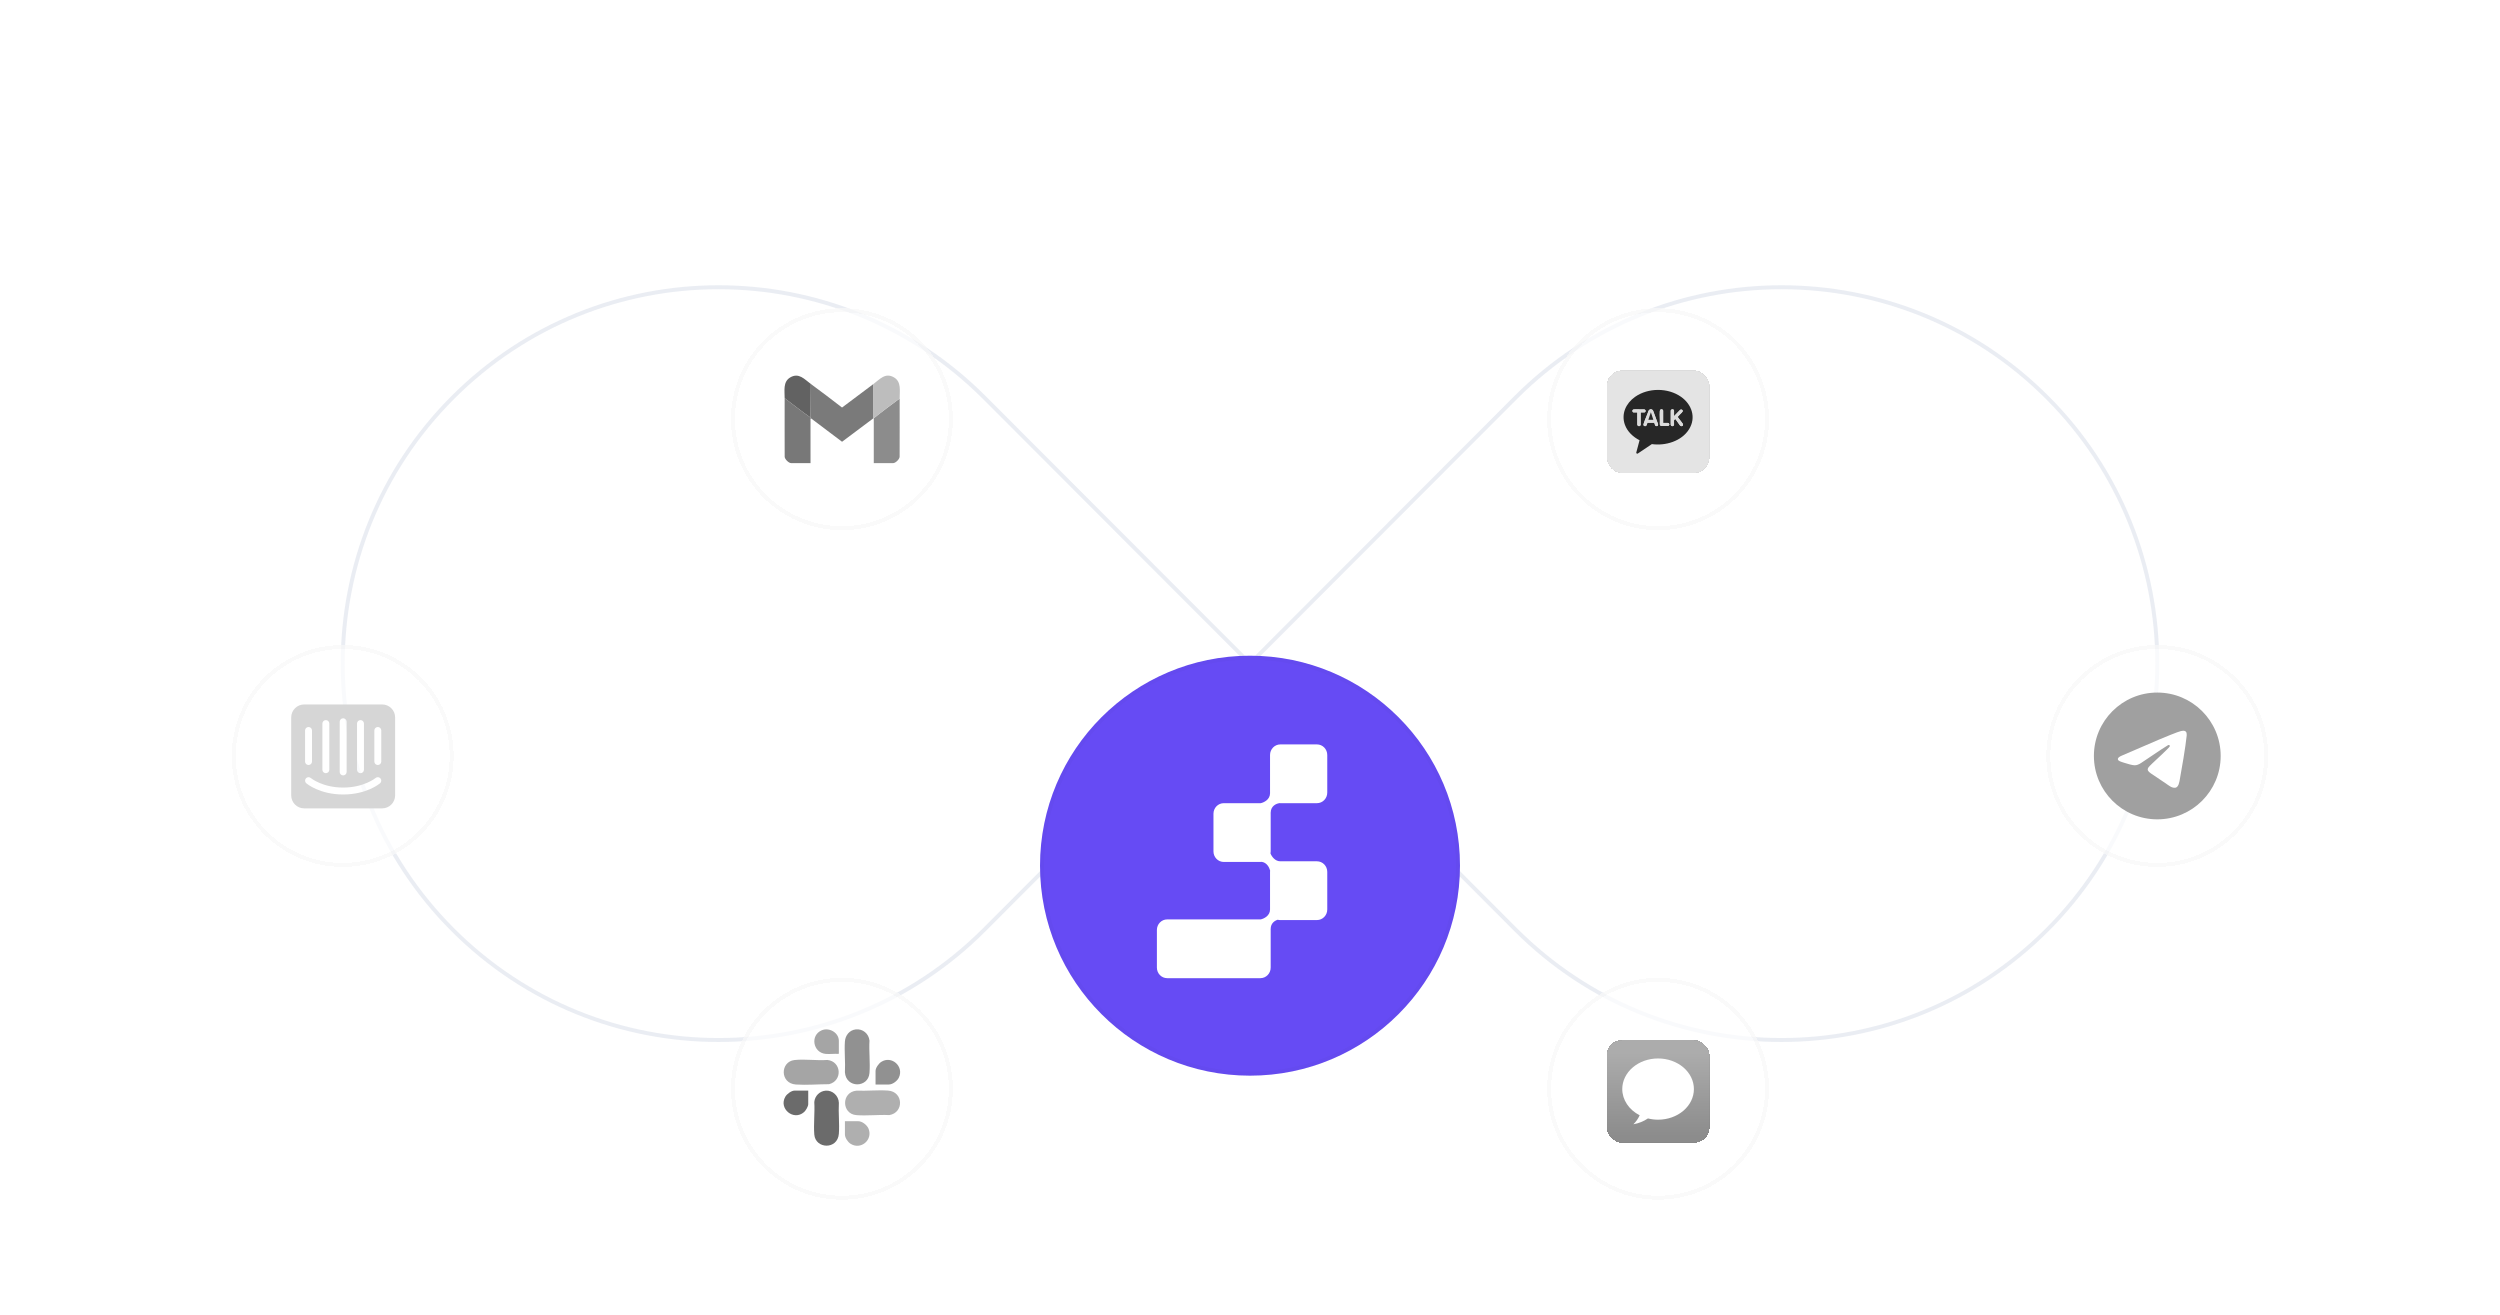 <svg width="631" height="332" viewBox="0 0 631 332" fill="none" xmlns="http://www.w3.org/2000/svg">
<path d="M248.427 234.675C211.384 271.775 151.326 271.775 114.282 234.675C77.239 197.575 77.239 137.425 114.282 100.325C151.326 63.225 211.384 63.225 248.427 100.325L325.5 177.5L382.573 234.675C419.616 271.775 479.675 271.775 516.718 234.675C553.761 197.575 553.761 137.425 516.718 100.325C479.675 63.225 419.616 63.225 382.573 100.325L248.427 234.675Z" stroke="#1D3E7A" stroke-opacity="0.09"/>
<g filter="url(#filter0_dddddd_333_41726)">
<path d="M58.5 166.5C58.5 151.036 71.036 138.5 86.5 138.5C101.964 138.5 114.5 151.036 114.5 166.5C114.5 181.964 101.964 194.5 86.5 194.5C71.036 194.5 58.5 181.964 58.5 166.5Z" fill="white" fill-opacity="0.72" shape-rendering="crispEdges"/>
<path d="M59 166.5C59 151.312 71.312 139 86.5 139C101.688 139 114 151.312 114 166.5C114 181.688 101.688 194 86.5 194C71.312 194 59 181.688 59 166.5Z" stroke="#242A30" stroke-opacity="0.02" shape-rendering="crispEdges"/>
<g clip-path="url(#clip0_333_41726)">
<path d="M96.234 167.922C96.229 168.404 95.833 168.792 95.35 168.787C94.874 168.782 94.49 168.398 94.484 167.922V160.058C94.489 159.576 94.885 159.188 95.369 159.193C95.844 159.198 96.228 159.582 96.234 160.058V167.922ZM95.929 173.395C95.794 173.51 92.555 176.228 86.616 176.228C80.677 176.228 77.438 173.51 77.303 173.394C76.937 173.079 76.894 172.527 77.208 172.161C77.521 171.795 78.072 171.752 78.439 172.065C78.491 172.108 81.383 174.48 86.616 174.48C91.849 174.48 94.763 172.092 94.79 172.068C95.156 171.753 95.71 171.795 96.023 172.162C96.337 172.53 96.295 173.082 95.928 173.395H95.929ZM76.998 160.058C77.003 159.576 77.399 159.188 77.882 159.193C78.358 159.198 78.742 159.582 78.748 160.058V167.922C78.743 168.404 78.347 168.792 77.863 168.787C77.388 168.782 77.004 168.398 76.998 167.922V160.058ZM81.37 158.31C81.377 157.827 81.774 157.441 82.258 157.449C82.73 157.456 83.111 157.838 83.118 158.31V169.99C83.111 170.473 82.714 170.859 82.23 170.851C81.757 170.844 81.377 170.462 81.37 169.99V158.31ZM85.741 157.867C85.741 157.384 86.132 156.992 86.615 156.992C87.097 156.992 87.49 157.383 87.49 157.866V170.545C87.485 171.027 87.089 171.415 86.605 171.41C86.13 171.405 85.746 171.021 85.74 170.545V157.867H85.741ZM90.114 158.31C90.121 157.827 90.518 157.441 91.002 157.449C91.475 157.456 91.855 157.838 91.862 158.31V169.99C91.855 170.473 91.458 170.859 90.974 170.851C90.502 170.844 90.121 170.462 90.114 169.99V158.31ZM96.452 153.5H76.778C74.968 153.5 73.5 154.968 73.5 156.778V176.452C73.5 178.263 74.968 179.731 76.778 179.731H96.452C98.263 179.731 99.731 178.263 99.731 176.452V156.778C99.731 154.968 98.263 153.5 96.452 153.5Z" fill="#D6D6D6"/>
</g>
</g>
<g filter="url(#filter1_dddddd_333_41726)">
<path d="M516.5 166.5C516.5 151.036 529.036 138.5 544.5 138.5C559.964 138.5 572.5 151.036 572.5 166.5C572.5 181.964 559.964 194.5 544.5 194.5C529.036 194.5 516.5 181.964 516.5 166.5Z" fill="white" fill-opacity="0.72" shape-rendering="crispEdges"/>
<path d="M517 166.5C517 151.312 529.312 139 544.5 139C559.688 139 572 151.312 572 166.5C572 181.688 559.688 194 544.5 194C529.312 194 517 181.688 517 166.5Z" stroke="#242A30" stroke-opacity="0.02" shape-rendering="crispEdges"/>
<g clip-path="url(#clip1_333_41726)">
<path d="M544.5 182.5C553.337 182.5 560.5 175.337 560.5 166.5C560.5 157.663 553.337 150.5 544.5 150.5C535.663 150.5 528.5 157.663 528.5 166.5C528.5 175.337 535.663 182.5 544.5 182.5Z" fill="url(#paint0_linear_333_41726)"/>
<path fill-rule="evenodd" clip-rule="evenodd" d="M535.743 166.331C540.408 164.299 543.518 162.959 545.074 162.312C549.518 160.464 550.441 160.143 551.043 160.132C551.175 160.13 551.471 160.163 551.663 160.318C551.825 160.449 551.869 160.627 551.89 160.751C551.912 160.876 551.938 161.16 551.917 161.381C551.676 163.911 550.634 170.051 550.104 172.884C549.88 174.083 549.438 174.485 549.011 174.525C548.082 174.61 547.376 173.911 546.476 173.321C545.068 172.398 544.273 171.823 542.906 170.922C541.326 169.881 542.35 169.309 543.25 168.374C543.486 168.129 547.58 164.406 547.659 164.068C547.669 164.026 547.678 163.868 547.584 163.785C547.491 163.702 547.353 163.73 547.253 163.753C547.112 163.785 544.862 165.272 540.504 168.214C539.866 168.652 539.287 168.866 538.769 168.855C538.198 168.842 537.099 168.532 536.282 168.266C535.28 167.94 534.484 167.768 534.553 167.215C534.589 166.927 534.986 166.632 535.743 166.331Z" fill="white"/>
</g>
</g>
<g filter="url(#filter2_dddddd_333_41726)">
<path d="M184.5 81.5C184.5 66.036 197.036 53.5 212.5 53.5C227.964 53.5 240.5 66.036 240.5 81.5C240.5 96.964 227.964 109.5 212.5 109.5C197.036 109.5 184.5 96.964 184.5 81.5Z" fill="white" fill-opacity="0.72" shape-rendering="crispEdges"/>
<path d="M185 81.5C185 66.312 197.312 54 212.5 54C227.688 54 240 66.312 240 81.5C240 96.688 227.688 109 212.5 109C197.312 109 185 96.688 185 81.5Z" stroke="#242A30" stroke-opacity="0.02" shape-rendering="crispEdges"/>
<g clip-path="url(#clip2_333_41726)">
<path d="M220.461 72.615V81.258L212.534 87.198L204.657 81.258C204.659 81.222 204.591 81.144 204.576 81.095L204.657 72.615C207.302 74.568 209.937 76.537 212.53 78.561C215.173 76.579 217.808 74.583 220.461 72.615Z" fill="#7A7A7A"/>
<path d="M204.576 81.096C204.59 81.145 204.66 81.222 204.657 81.259C204.656 81.283 204.571 81.385 204.571 81.535C204.575 85.221 204.58 88.909 204.576 92.593H199.698C199.091 92.593 198.102 91.639 198.052 90.996C198.066 86.066 198.01 81.132 198.045 76.204C200.225 77.824 202.35 79.558 204.576 81.096V81.096Z" fill="#787878"/>
<path d="M227.072 76.284C227.106 81.186 227.053 86.092 227.065 90.996C227.016 91.639 226.027 92.593 225.419 92.593H220.541V81.259C222.675 79.539 224.879 77.924 227.072 76.285V76.284Z" fill="#8C8C8C"/>
<path d="M227.073 76.284C224.879 77.924 222.676 79.539 220.542 81.258H220.461V72.615C222.094 71.403 223.462 69.65 225.675 70.97C227.551 72.088 227.059 74.378 227.073 76.284V76.284Z" fill="#BDBDBD"/>
<path d="M204.657 72.615L204.576 81.095C202.351 79.557 200.225 77.823 198.045 76.203C198.058 74.33 197.584 72.074 199.44 70.968C201.628 69.665 203.039 71.421 204.657 72.615Z" fill="#626262"/>
</g>
</g>
<g filter="url(#filter3_dddddd_333_41726)">
<path d="M390.5 81.5C390.5 66.036 403.036 53.5 418.5 53.5C433.964 53.5 446.5 66.036 446.5 81.5C446.5 96.964 433.964 109.5 418.5 109.5C403.036 109.5 390.5 96.964 390.5 81.5Z" fill="white" fill-opacity="0.72" shape-rendering="crispEdges"/>
<path d="M391 81.5C391 66.312 403.312 54 418.5 54C433.688 54 446 66.312 446 81.5C446 96.688 433.688 109 418.5 109C403.312 109 391 96.688 391 81.5Z" stroke="#242A30" stroke-opacity="0.02" shape-rendering="crispEdges"/>
<g filter="url(#filter4_d_333_41726)">
<rect x="405.5" y="68.5" width="26" height="26" rx="3.91" fill="#E4E4E4" shape-rendering="crispEdges"/>
<rect x="405.577" y="68.577" width="25.846" height="25.846" rx="3.833" stroke="#242A30" stroke-opacity="0.04" stroke-width="0.154" shape-rendering="crispEdges"/>
<g clip-path="url(#clip3_333_41726)">
<path d="M413.061 89.476C413.013 89.425 412.98 89.323 412.998 89.253L413.824 86.16C412.215 85.329 410.77 84.014 410.137 82.28C409.125 79.512 410.391 76.834 412.679 75.214C415.989 72.869 420.994 72.863 424.307 75.205C427.004 77.112 428.162 80.415 426.318 83.378C424.424 86.422 420.344 87.608 416.924 87.129L413.369 89.521C413.278 89.57 413.133 89.551 413.061 89.476ZM417.542 81.734C417.648 81.969 417.688 82.503 417.98 82.579C418.344 82.673 418.61 82.399 418.474 82.043L417.249 78.716C416.98 78.198 416.343 78.222 416.086 78.743C415.729 79.826 415.196 80.906 414.859 81.987C414.808 82.15 414.766 82.271 414.871 82.427C414.982 82.594 415.271 82.648 415.44 82.548C415.657 82.422 415.694 81.94 415.816 81.73L417.543 81.734H417.542ZM419.781 81.793V78.665C419.781 78.572 419.648 78.414 419.555 78.379C419.189 78.24 418.964 78.448 418.939 78.808C418.865 79.865 418.997 81.005 418.939 82.071C418.956 82.323 419.036 82.494 419.3 82.55L421.033 82.543C421.314 82.475 421.444 82.123 421.236 81.906C421.201 81.868 421.068 81.793 421.021 81.793H419.781V81.793ZM422.529 80.07V78.665C422.529 78.658 422.478 78.54 422.468 78.521C422.291 78.214 421.725 78.317 421.693 78.691L421.687 82.194C421.736 82.76 422.476 82.698 422.529 82.234C422.553 82.016 422.483 81.156 422.548 81.043C422.559 81.025 422.79 80.793 422.808 80.79C422.838 80.784 422.859 80.822 422.877 80.84C423.264 81.242 423.61 81.909 423.985 82.356C424.077 82.466 424.17 82.579 424.322 82.594C424.758 82.636 424.947 82.263 424.687 81.921L423.43 80.265C423.743 79.857 424.16 79.541 424.498 79.158C424.654 78.982 424.815 78.821 424.665 78.579C424.539 78.375 424.227 78.352 424.048 78.503C423.534 79.018 423.049 79.563 422.529 80.07H422.529ZM412.265 79.127H413.259V82.193C413.259 82.256 413.319 82.406 413.362 82.459C413.502 82.634 413.845 82.646 413.994 82.477C414.017 82.451 414.1 82.298 414.1 82.275V79.127H415.095C415.184 79.127 415.307 78.977 415.331 78.892C415.414 78.602 415.229 78.369 414.931 78.367C414.12 78.411 413.253 78.312 412.448 78.367C412.151 78.387 411.987 78.534 412.031 78.848C412.045 78.952 412.162 79.106 412.265 79.127H412.265Z" fill="#272727"/>
<path d="M422.528 80.07C423.049 79.563 423.533 79.018 424.048 78.503C424.227 78.352 424.538 78.375 424.665 78.58C424.815 78.821 424.654 78.982 424.498 79.158C424.159 79.541 423.742 79.858 423.43 80.265L424.686 81.922C424.947 82.263 424.758 82.636 424.322 82.594C424.17 82.579 424.077 82.466 423.985 82.356C423.61 81.909 423.263 81.242 422.876 80.84C422.859 80.822 422.837 80.784 422.808 80.79C422.79 80.793 422.558 81.025 422.548 81.043C422.483 81.156 422.553 82.017 422.528 82.234C422.476 82.698 421.735 82.76 421.687 82.194L421.693 78.692C421.725 78.317 422.29 78.214 422.467 78.521C422.478 78.54 422.528 78.658 422.528 78.666V80.07H422.528Z" fill="#DBDBDB"/>
<path d="M417.542 81.734L415.816 81.73C415.693 81.94 415.657 82.422 415.44 82.548C415.27 82.648 414.982 82.594 414.87 82.427C414.766 82.271 414.808 82.15 414.858 81.987C415.196 80.906 415.729 79.826 416.085 78.744C416.343 78.222 416.98 78.198 417.249 78.716L418.474 82.043C418.609 82.399 418.343 82.673 417.979 82.579C417.688 82.503 417.648 81.969 417.542 81.734H417.542ZM417.299 80.993L416.683 79.086L416.048 80.993H417.299Z" fill="#DBDBDB"/>
<path d="M412.263 79.127C412.161 79.106 412.044 78.952 412.029 78.848C411.986 78.534 412.15 78.388 412.447 78.367C413.252 78.312 414.119 78.411 414.93 78.367C415.227 78.369 415.413 78.602 415.33 78.892C415.306 78.977 415.183 79.127 415.093 79.127H414.099V82.275C414.099 82.298 414.016 82.451 413.993 82.477C413.844 82.646 413.501 82.634 413.361 82.459C413.318 82.406 413.258 82.257 413.258 82.193V79.127H412.263H412.263Z" fill="#DBDBDB"/>
<path d="M419.78 81.793H421.02C421.067 81.793 421.2 81.868 421.236 81.906C421.443 82.123 421.313 82.475 421.032 82.543L419.299 82.55C419.035 82.494 418.955 82.323 418.938 82.07C418.996 81.005 418.864 79.865 418.938 78.808C418.963 78.448 419.188 78.24 419.554 78.379C419.647 78.414 419.78 78.572 419.78 78.665V81.793V81.793Z" fill="#DBDBDB"/>
<path d="M417.299 80.993H416.048L416.683 79.086L417.299 80.993Z" fill="#272727"/>
</g>
</g>
</g>
<g filter="url(#filter5_dddddd_333_41726)">
<path d="M184.5 250.5C184.5 235.036 197.036 222.5 212.5 222.5C227.964 222.5 240.5 235.036 240.5 250.5C240.5 265.964 227.964 278.5 212.5 278.5C197.036 278.5 184.5 265.964 184.5 250.5Z" fill="white" fill-opacity="0.72" shape-rendering="crispEdges"/>
<path d="M185 250.5C185 235.312 197.312 223 212.5 223C227.688 223 240 235.312 240 250.5C240 265.688 227.688 278 212.5 278C197.312 278 185 265.688 185 250.5Z" stroke="#242A30" stroke-opacity="0.02" shape-rendering="crispEdges"/>
<g clip-path="url(#clip4_333_41726)">
<path d="M208.391 250.98C210.168 250.832 211.674 252.306 211.729 254.057C211.583 256.598 211.914 259.337 211.729 261.855C211.429 265.929 205.821 265.743 205.528 262.046C205.32 259.418 205.69 256.521 205.528 253.865C205.648 252.326 206.85 251.11 208.391 250.98Z" fill="#6B6B6B"/>
<path d="M215.992 235.521C217.766 235.321 219.273 236.592 219.458 238.344C219.298 241.002 219.663 243.894 219.458 246.524C219.162 250.32 213.537 250.429 213.257 246.333C213.403 243.791 213.072 241.052 213.257 238.535C213.37 237.003 214.422 235.698 215.992 235.521H215.992Z" fill="#919191"/>
<path d="M216.183 250.98C218.773 251.089 221.585 250.77 224.151 250.959C228.035 251.245 228.213 256.53 224.46 257.149C221.766 257.006 218.827 257.367 216.162 257.159C212.391 256.865 212.296 251.344 216.183 250.98Z" fill="#AFAFAF"/>
<path d="M200.532 243.25C203.128 242.958 206.178 243.433 208.821 243.23C212.391 243.592 212.724 248.489 209.249 249.348C206.553 249.352 203.578 249.614 200.895 249.431C196.806 249.152 196.903 243.659 200.532 243.25Z" fill="#A5A5A5"/>
<path d="M203.997 250.961V254.379C203.997 254.97 203.387 255.996 202.941 256.389C200.317 258.701 196.454 255.513 198.221 252.5C198.632 251.798 199.749 250.962 200.579 250.962H203.997V250.961Z" fill="#6B6B6B"/>
<path d="M220.989 249.428V246.01C220.989 245.227 221.767 244.146 222.412 243.728C225.036 242.027 228.221 244.854 226.877 247.682C226.474 248.532 225.3 249.427 224.342 249.427H220.988L220.989 249.428Z" fill="#919191"/>
<path d="M213.258 258.69H216.612C217.632 258.69 218.859 259.674 219.23 260.607C220.356 263.448 217.219 266.043 214.644 264.363C213.977 263.928 213.258 262.852 213.258 262.043V258.69Z" fill="#AFAFAF"/>
<path d="M208.371 241.699C205.184 241.376 204.442 237.006 207.402 235.747C209.284 234.946 211.725 236.328 211.725 238.409V241.603C211.725 241.62 211.65 241.666 211.629 241.699C210.584 241.622 209.397 241.803 208.371 241.699Z" fill="#A5A5A5"/>
</g>
</g>
<g filter="url(#filter6_dddddd_333_41726)">
<path d="M390.5 250.5C390.5 235.036 403.036 222.5 418.5 222.5C433.964 222.5 446.5 235.036 446.5 250.5C446.5 265.964 433.964 278.5 418.5 278.5C403.036 278.5 390.5 265.964 390.5 250.5Z" fill="white" fill-opacity="0.72" shape-rendering="crispEdges"/>
<path d="M391 250.5C391 235.312 403.312 223 418.5 223C433.688 223 446 235.312 446 250.5C446 265.688 433.688 278 418.5 278C403.312 278 391 265.688 391 250.5Z" stroke="#242A30" stroke-opacity="0.02" shape-rendering="crispEdges"/>
<g filter="url(#filter7_d_333_41726)">
<rect x="405.5" y="237.5" width="26" height="26" rx="3.91" fill="url(#paint1_linear_333_41726)" shape-rendering="crispEdges"/>
<rect x="405.577" y="237.577" width="25.846" height="25.846" rx="3.833" stroke="#242A30" stroke-opacity="0.04" stroke-width="0.154" shape-rendering="crispEdges"/>
<path d="M418.5 242.192C416.102 242.192 413.802 243.006 412.107 244.455C410.411 245.905 409.458 247.87 409.458 249.92C409.461 251.253 409.866 252.563 410.636 253.723C411.405 254.882 412.513 255.852 413.851 256.537C413.494 257.356 412.96 258.124 412.27 258.808C413.608 258.567 414.865 258.06 415.942 257.328C416.772 257.539 417.634 257.647 418.5 257.648C420.898 257.648 423.197 256.834 424.893 255.385C426.589 253.935 427.541 251.97 427.541 249.92C427.541 247.87 426.589 245.905 424.893 244.455C423.197 243.006 420.898 242.192 418.5 242.192Z" fill="white"/>
</g>
</g>
<g filter="url(#filter8_dddddd_333_41726)">
<path d="M262.5 172.5C262.5 143.229 286.229 119.5 315.5 119.5C344.771 119.5 368.5 143.229 368.5 172.5C368.5 201.771 344.771 225.5 315.5 225.5C286.229 225.5 262.5 201.771 262.5 172.5Z" fill="#664BF4"/>
<path d="M263 172.5C263 143.505 286.505 120 315.5 120C344.495 120 368 143.505 368 172.5C368 201.495 344.495 225 315.5 225C286.505 225 263 201.495 263 172.5Z" stroke="#242A30" stroke-opacity="0.02"/>
<g filter="url(#filter9_di_333_41726)">
<path fill-rule="evenodd" clip-rule="evenodd" d="M320.558 144.667C320.558 143.194 321.721 142 323.155 142H332.404C333.838 142 335 143.194 335 144.667V154.167C335 155.639 333.838 156.833 332.404 156.833H323.155C323.069 156.833 322.983 156.829 322.899 156.821L322.911 156.833C322.181 156.917 320.721 157.517 320.721 159.25L320.708 159.238C320.717 159.324 320.721 159.412 320.721 159.5V169C320.721 169.18 320.703 169.356 320.67 169.525C321.018 170.372 321.868 171.5 323.155 171.5H332.404C333.838 171.5 335 172.694 335 174.167V183.667C335 185.139 333.838 186.333 332.404 186.333H323.155C322.932 186.333 322.692 186.333 322.509 186.25C321.747 186.474 320.721 187.13 320.721 188.583L320.708 188.571C320.717 188.658 320.721 188.745 320.721 188.833V198.333C320.721 199.806 319.558 201 318.125 201H294.596C293.162 201 292 199.806 292 198.333V188.833C292 187.361 293.162 186.167 294.596 186.167H318.125C318.152 186.167 318.18 186.167 318.207 186.168L318.206 186.167C318.99 186 320.558 185.267 320.558 183.667V174.167C320.558 174.055 320.565 173.945 320.578 173.838C320.379 173.051 319.738 171.813 318.462 171.644C318.352 171.659 318.239 171.667 318.125 171.667H308.875C307.442 171.667 306.279 170.473 306.279 169V159.5C306.279 158.027 307.442 156.833 308.875 156.833H318.125C318.152 156.833 318.18 156.834 318.207 156.835L318.206 156.833C318.99 156.667 320.558 155.933 320.558 154.333L320.564 154.339C320.56 154.282 320.558 154.225 320.558 154.167V144.667Z" fill="white"/>
</g>
</g>
<defs>
<filter id="filter0_dddddd_333_41726" x="52.16" y="133.217" width="68.679" height="80.302" filterUnits="userSpaceOnUse" color-interpolation-filters="sRGB">
<feFlood flood-opacity="0" result="BackgroundImageFix"/>
<feColorMatrix in="SourceAlpha" type="matrix" values="0 0 0 0 0 0 0 0 0 0 0 0 0 0 0 0 0 0 127 0" result="hardAlpha"/>
<feMorphology radius="6.34" operator="erode" in="SourceAlpha" result="effect1_dropShadow_333_41726"/>
<feOffset dy="12.679"/>
<feGaussianBlur stdDeviation="6.34"/>
<feComposite in2="hardAlpha" operator="out"/>
<feColorMatrix type="matrix" values="0 0 0 0 0.055 0 0 0 0 0.247 0 0 0 0 0.494 0 0 0 0.04 0"/>
<feBlend mode="normal" in2="BackgroundImageFix" result="effect1_dropShadow_333_41726"/>
<feColorMatrix in="SourceAlpha" type="matrix" values="0 0 0 0 0 0 0 0 0 0 0 0 0 0 0 0 0 0 127 0" result="hardAlpha"/>
<feMorphology radius="3.17" operator="erode" in="SourceAlpha" result="effect2_dropShadow_333_41726"/>
<feOffset dy="6.34"/>
<feGaussianBlur stdDeviation="3.17"/>
<feComposite in2="hardAlpha" operator="out"/>
<feColorMatrix type="matrix" values="0 0 0 0 0.055 0 0 0 0 0.247 0 0 0 0 0.494 0 0 0 0.04 0"/>
<feBlend mode="normal" in2="effect1_dropShadow_333_41726" result="effect2_dropShadow_333_41726"/>
<feColorMatrix in="SourceAlpha" type="matrix" values="0 0 0 0 0 0 0 0 0 0 0 0 0 0 0 0 0 0 127 0" result="hardAlpha"/>
<feMorphology radius="1.585" operator="erode" in="SourceAlpha" result="effect3_dropShadow_333_41726"/>
<feOffset dy="3.17"/>
<feGaussianBlur stdDeviation="1.585"/>
<feComposite in2="hardAlpha" operator="out"/>
<feColorMatrix type="matrix" values="0 0 0 0 0.165 0 0 0 0 0.2 0 0 0 0 0.275 0 0 0 0.04 0"/>
<feBlend mode="normal" in2="effect2_dropShadow_333_41726" result="effect3_dropShadow_333_41726"/>
<feColorMatrix in="SourceAlpha" type="matrix" values="0 0 0 0 0 0 0 0 0 0 0 0 0 0 0 0 0 0 127 0" result="hardAlpha"/>
<feMorphology radius="0.792" operator="erode" in="SourceAlpha" result="effect4_dropShadow_333_41726"/>
<feOffset dy="1.585"/>
<feGaussianBlur stdDeviation="0.792"/>
<feComposite in2="hardAlpha" operator="out"/>
<feColorMatrix type="matrix" values="0 0 0 0 0.165 0 0 0 0 0.2 0 0 0 0 0.275 0 0 0 0.04 0"/>
<feBlend mode="normal" in2="effect3_dropShadow_333_41726" result="effect4_dropShadow_333_41726"/>
<feColorMatrix in="SourceAlpha" type="matrix" values="0 0 0 0 0 0 0 0 0 0 0 0 0 0 0 0 0 0 127 0" result="hardAlpha"/>
<feMorphology radius="0.264" operator="erode" in="SourceAlpha" result="effect5_dropShadow_333_41726"/>
<feOffset dy="0.528"/>
<feGaussianBlur stdDeviation="0.264"/>
<feComposite in2="hardAlpha" operator="out"/>
<feColorMatrix type="matrix" values="0 0 0 0 0.165 0 0 0 0 0.2 0 0 0 0 0.271 0 0 0 0.04 0"/>
<feBlend mode="normal" in2="effect4_dropShadow_333_41726" result="effect5_dropShadow_333_41726"/>
<feColorMatrix in="SourceAlpha" type="matrix" values="0 0 0 0 0 0 0 0 0 0 0 0 0 0 0 0 0 0 127 0" result="hardAlpha"/>
<feMorphology radius="0.528" operator="dilate" in="SourceAlpha" result="effect6_dropShadow_333_41726"/>
<feOffset/>
<feComposite in2="hardAlpha" operator="out"/>
<feColorMatrix type="matrix" values="0 0 0 0 0.055 0 0 0 0 0.247 0 0 0 0 0.494 0 0 0 0.04 0"/>
<feBlend mode="normal" in2="effect5_dropShadow_333_41726" result="effect6_dropShadow_333_41726"/>
<feBlend mode="normal" in="SourceGraphic" in2="effect6_dropShadow_333_41726" result="shape"/>
</filter>
<filter id="filter1_dddddd_333_41726" x="510.16" y="133.217" width="68.679" height="80.302" filterUnits="userSpaceOnUse" color-interpolation-filters="sRGB">
<feFlood flood-opacity="0" result="BackgroundImageFix"/>
<feColorMatrix in="SourceAlpha" type="matrix" values="0 0 0 0 0 0 0 0 0 0 0 0 0 0 0 0 0 0 127 0" result="hardAlpha"/>
<feMorphology radius="6.34" operator="erode" in="SourceAlpha" result="effect1_dropShadow_333_41726"/>
<feOffset dy="12.679"/>
<feGaussianBlur stdDeviation="6.34"/>
<feComposite in2="hardAlpha" operator="out"/>
<feColorMatrix type="matrix" values="0 0 0 0 0.055 0 0 0 0 0.247 0 0 0 0 0.494 0 0 0 0.04 0"/>
<feBlend mode="normal" in2="BackgroundImageFix" result="effect1_dropShadow_333_41726"/>
<feColorMatrix in="SourceAlpha" type="matrix" values="0 0 0 0 0 0 0 0 0 0 0 0 0 0 0 0 0 0 127 0" result="hardAlpha"/>
<feMorphology radius="3.17" operator="erode" in="SourceAlpha" result="effect2_dropShadow_333_41726"/>
<feOffset dy="6.34"/>
<feGaussianBlur stdDeviation="3.17"/>
<feComposite in2="hardAlpha" operator="out"/>
<feColorMatrix type="matrix" values="0 0 0 0 0.055 0 0 0 0 0.247 0 0 0 0 0.494 0 0 0 0.04 0"/>
<feBlend mode="normal" in2="effect1_dropShadow_333_41726" result="effect2_dropShadow_333_41726"/>
<feColorMatrix in="SourceAlpha" type="matrix" values="0 0 0 0 0 0 0 0 0 0 0 0 0 0 0 0 0 0 127 0" result="hardAlpha"/>
<feMorphology radius="1.585" operator="erode" in="SourceAlpha" result="effect3_dropShadow_333_41726"/>
<feOffset dy="3.17"/>
<feGaussianBlur stdDeviation="1.585"/>
<feComposite in2="hardAlpha" operator="out"/>
<feColorMatrix type="matrix" values="0 0 0 0 0.165 0 0 0 0 0.2 0 0 0 0 0.275 0 0 0 0.04 0"/>
<feBlend mode="normal" in2="effect2_dropShadow_333_41726" result="effect3_dropShadow_333_41726"/>
<feColorMatrix in="SourceAlpha" type="matrix" values="0 0 0 0 0 0 0 0 0 0 0 0 0 0 0 0 0 0 127 0" result="hardAlpha"/>
<feMorphology radius="0.792" operator="erode" in="SourceAlpha" result="effect4_dropShadow_333_41726"/>
<feOffset dy="1.585"/>
<feGaussianBlur stdDeviation="0.792"/>
<feComposite in2="hardAlpha" operator="out"/>
<feColorMatrix type="matrix" values="0 0 0 0 0.165 0 0 0 0 0.2 0 0 0 0 0.275 0 0 0 0.04 0"/>
<feBlend mode="normal" in2="effect3_dropShadow_333_41726" result="effect4_dropShadow_333_41726"/>
<feColorMatrix in="SourceAlpha" type="matrix" values="0 0 0 0 0 0 0 0 0 0 0 0 0 0 0 0 0 0 127 0" result="hardAlpha"/>
<feMorphology radius="0.264" operator="erode" in="SourceAlpha" result="effect5_dropShadow_333_41726"/>
<feOffset dy="0.528"/>
<feGaussianBlur stdDeviation="0.264"/>
<feComposite in2="hardAlpha" operator="out"/>
<feColorMatrix type="matrix" values="0 0 0 0 0.165 0 0 0 0 0.2 0 0 0 0 0.271 0 0 0 0.04 0"/>
<feBlend mode="normal" in2="effect4_dropShadow_333_41726" result="effect5_dropShadow_333_41726"/>
<feColorMatrix in="SourceAlpha" type="matrix" values="0 0 0 0 0 0 0 0 0 0 0 0 0 0 0 0 0 0 127 0" result="hardAlpha"/>
<feMorphology radius="0.528" operator="dilate" in="SourceAlpha" result="effect6_dropShadow_333_41726"/>
<feOffset/>
<feComposite in2="hardAlpha" operator="out"/>
<feColorMatrix type="matrix" values="0 0 0 0 0.055 0 0 0 0 0.247 0 0 0 0 0.494 0 0 0 0.04 0"/>
<feBlend mode="normal" in2="effect5_dropShadow_333_41726" result="effect6_dropShadow_333_41726"/>
<feBlend mode="normal" in="SourceGraphic" in2="effect6_dropShadow_333_41726" result="shape"/>
</filter>
<filter id="filter2_dddddd_333_41726" x="178.16" y="48.217" width="68.679" height="80.302" filterUnits="userSpaceOnUse" color-interpolation-filters="sRGB">
<feFlood flood-opacity="0" result="BackgroundImageFix"/>
<feColorMatrix in="SourceAlpha" type="matrix" values="0 0 0 0 0 0 0 0 0 0 0 0 0 0 0 0 0 0 127 0" result="hardAlpha"/>
<feMorphology radius="6.34" operator="erode" in="SourceAlpha" result="effect1_dropShadow_333_41726"/>
<feOffset dy="12.679"/>
<feGaussianBlur stdDeviation="6.34"/>
<feComposite in2="hardAlpha" operator="out"/>
<feColorMatrix type="matrix" values="0 0 0 0 0.055 0 0 0 0 0.247 0 0 0 0 0.494 0 0 0 0.04 0"/>
<feBlend mode="normal" in2="BackgroundImageFix" result="effect1_dropShadow_333_41726"/>
<feColorMatrix in="SourceAlpha" type="matrix" values="0 0 0 0 0 0 0 0 0 0 0 0 0 0 0 0 0 0 127 0" result="hardAlpha"/>
<feMorphology radius="3.17" operator="erode" in="SourceAlpha" result="effect2_dropShadow_333_41726"/>
<feOffset dy="6.34"/>
<feGaussianBlur stdDeviation="3.17"/>
<feComposite in2="hardAlpha" operator="out"/>
<feColorMatrix type="matrix" values="0 0 0 0 0.055 0 0 0 0 0.247 0 0 0 0 0.494 0 0 0 0.04 0"/>
<feBlend mode="normal" in2="effect1_dropShadow_333_41726" result="effect2_dropShadow_333_41726"/>
<feColorMatrix in="SourceAlpha" type="matrix" values="0 0 0 0 0 0 0 0 0 0 0 0 0 0 0 0 0 0 127 0" result="hardAlpha"/>
<feMorphology radius="1.585" operator="erode" in="SourceAlpha" result="effect3_dropShadow_333_41726"/>
<feOffset dy="3.17"/>
<feGaussianBlur stdDeviation="1.585"/>
<feComposite in2="hardAlpha" operator="out"/>
<feColorMatrix type="matrix" values="0 0 0 0 0.165 0 0 0 0 0.2 0 0 0 0 0.275 0 0 0 0.04 0"/>
<feBlend mode="normal" in2="effect2_dropShadow_333_41726" result="effect3_dropShadow_333_41726"/>
<feColorMatrix in="SourceAlpha" type="matrix" values="0 0 0 0 0 0 0 0 0 0 0 0 0 0 0 0 0 0 127 0" result="hardAlpha"/>
<feMorphology radius="0.792" operator="erode" in="SourceAlpha" result="effect4_dropShadow_333_41726"/>
<feOffset dy="1.585"/>
<feGaussianBlur stdDeviation="0.792"/>
<feComposite in2="hardAlpha" operator="out"/>
<feColorMatrix type="matrix" values="0 0 0 0 0.165 0 0 0 0 0.2 0 0 0 0 0.275 0 0 0 0.04 0"/>
<feBlend mode="normal" in2="effect3_dropShadow_333_41726" result="effect4_dropShadow_333_41726"/>
<feColorMatrix in="SourceAlpha" type="matrix" values="0 0 0 0 0 0 0 0 0 0 0 0 0 0 0 0 0 0 127 0" result="hardAlpha"/>
<feMorphology radius="0.264" operator="erode" in="SourceAlpha" result="effect5_dropShadow_333_41726"/>
<feOffset dy="0.528"/>
<feGaussianBlur stdDeviation="0.264"/>
<feComposite in2="hardAlpha" operator="out"/>
<feColorMatrix type="matrix" values="0 0 0 0 0.165 0 0 0 0 0.2 0 0 0 0 0.271 0 0 0 0.04 0"/>
<feBlend mode="normal" in2="effect4_dropShadow_333_41726" result="effect5_dropShadow_333_41726"/>
<feColorMatrix in="SourceAlpha" type="matrix" values="0 0 0 0 0 0 0 0 0 0 0 0 0 0 0 0 0 0 127 0" result="hardAlpha"/>
<feMorphology radius="0.528" operator="dilate" in="SourceAlpha" result="effect6_dropShadow_333_41726"/>
<feOffset/>
<feComposite in2="hardAlpha" operator="out"/>
<feColorMatrix type="matrix" values="0 0 0 0 0.055 0 0 0 0 0.247 0 0 0 0 0.494 0 0 0 0.04 0"/>
<feBlend mode="normal" in2="effect5_dropShadow_333_41726" result="effect6_dropShadow_333_41726"/>
<feBlend mode="normal" in="SourceGraphic" in2="effect6_dropShadow_333_41726" result="shape"/>
</filter>
<filter id="filter3_dddddd_333_41726" x="384.16" y="48.217" width="68.679" height="80.302" filterUnits="userSpaceOnUse" color-interpolation-filters="sRGB">
<feFlood flood-opacity="0" result="BackgroundImageFix"/>
<feColorMatrix in="SourceAlpha" type="matrix" values="0 0 0 0 0 0 0 0 0 0 0 0 0 0 0 0 0 0 127 0" result="hardAlpha"/>
<feMorphology radius="6.34" operator="erode" in="SourceAlpha" result="effect1_dropShadow_333_41726"/>
<feOffset dy="12.679"/>
<feGaussianBlur stdDeviation="6.34"/>
<feComposite in2="hardAlpha" operator="out"/>
<feColorMatrix type="matrix" values="0 0 0 0 0.055 0 0 0 0 0.247 0 0 0 0 0.494 0 0 0 0.04 0"/>
<feBlend mode="normal" in2="BackgroundImageFix" result="effect1_dropShadow_333_41726"/>
<feColorMatrix in="SourceAlpha" type="matrix" values="0 0 0 0 0 0 0 0 0 0 0 0 0 0 0 0 0 0 127 0" result="hardAlpha"/>
<feMorphology radius="3.17" operator="erode" in="SourceAlpha" result="effect2_dropShadow_333_41726"/>
<feOffset dy="6.34"/>
<feGaussianBlur stdDeviation="3.17"/>
<feComposite in2="hardAlpha" operator="out"/>
<feColorMatrix type="matrix" values="0 0 0 0 0.055 0 0 0 0 0.247 0 0 0 0 0.494 0 0 0 0.04 0"/>
<feBlend mode="normal" in2="effect1_dropShadow_333_41726" result="effect2_dropShadow_333_41726"/>
<feColorMatrix in="SourceAlpha" type="matrix" values="0 0 0 0 0 0 0 0 0 0 0 0 0 0 0 0 0 0 127 0" result="hardAlpha"/>
<feMorphology radius="1.585" operator="erode" in="SourceAlpha" result="effect3_dropShadow_333_41726"/>
<feOffset dy="3.17"/>
<feGaussianBlur stdDeviation="1.585"/>
<feComposite in2="hardAlpha" operator="out"/>
<feColorMatrix type="matrix" values="0 0 0 0 0.165 0 0 0 0 0.2 0 0 0 0 0.275 0 0 0 0.04 0"/>
<feBlend mode="normal" in2="effect2_dropShadow_333_41726" result="effect3_dropShadow_333_41726"/>
<feColorMatrix in="SourceAlpha" type="matrix" values="0 0 0 0 0 0 0 0 0 0 0 0 0 0 0 0 0 0 127 0" result="hardAlpha"/>
<feMorphology radius="0.792" operator="erode" in="SourceAlpha" result="effect4_dropShadow_333_41726"/>
<feOffset dy="1.585"/>
<feGaussianBlur stdDeviation="0.792"/>
<feComposite in2="hardAlpha" operator="out"/>
<feColorMatrix type="matrix" values="0 0 0 0 0.165 0 0 0 0 0.2 0 0 0 0 0.275 0 0 0 0.04 0"/>
<feBlend mode="normal" in2="effect3_dropShadow_333_41726" result="effect4_dropShadow_333_41726"/>
<feColorMatrix in="SourceAlpha" type="matrix" values="0 0 0 0 0 0 0 0 0 0 0 0 0 0 0 0 0 0 127 0" result="hardAlpha"/>
<feMorphology radius="0.264" operator="erode" in="SourceAlpha" result="effect5_dropShadow_333_41726"/>
<feOffset dy="0.528"/>
<feGaussianBlur stdDeviation="0.264"/>
<feComposite in2="hardAlpha" operator="out"/>
<feColorMatrix type="matrix" values="0 0 0 0 0.165 0 0 0 0 0.2 0 0 0 0 0.271 0 0 0 0.04 0"/>
<feBlend mode="normal" in2="effect4_dropShadow_333_41726" result="effect5_dropShadow_333_41726"/>
<feColorMatrix in="SourceAlpha" type="matrix" values="0 0 0 0 0 0 0 0 0 0 0 0 0 0 0 0 0 0 127 0" result="hardAlpha"/>
<feMorphology radius="0.528" operator="dilate" in="SourceAlpha" result="effect6_dropShadow_333_41726"/>
<feOffset/>
<feComposite in2="hardAlpha" operator="out"/>
<feColorMatrix type="matrix" values="0 0 0 0 0.055 0 0 0 0 0.247 0 0 0 0 0.494 0 0 0 0.04 0"/>
<feBlend mode="normal" in2="effect5_dropShadow_333_41726" result="effect6_dropShadow_333_41726"/>
<feBlend mode="normal" in="SourceGraphic" in2="effect6_dropShadow_333_41726" result="shape"/>
</filter>
<filter id="filter4_d_333_41726" x="404.334" y="67.994" width="28.331" height="28.331" filterUnits="userSpaceOnUse" color-interpolation-filters="sRGB">
<feFlood flood-opacity="0" result="BackgroundImageFix"/>
<feColorMatrix in="SourceAlpha" type="matrix" values="0 0 0 0 0 0 0 0 0 0 0 0 0 0 0 0 0 0 127 0" result="hardAlpha"/>
<feOffset dy="0.66"/>
<feGaussianBlur stdDeviation="0.583"/>
<feComposite in2="hardAlpha" operator="out"/>
<feColorMatrix type="matrix" values="0 0 0 0 0 0 0 0 0 0 0 0 0 0 0 0 0 0 0.05 0"/>
<feBlend mode="normal" in2="BackgroundImageFix" result="effect1_dropShadow_333_41726"/>
<feBlend mode="normal" in="SourceGraphic" in2="effect1_dropShadow_333_41726" result="shape"/>
</filter>
<filter id="filter5_dddddd_333_41726" x="178.16" y="217.217" width="68.679" height="80.302" filterUnits="userSpaceOnUse" color-interpolation-filters="sRGB">
<feFlood flood-opacity="0" result="BackgroundImageFix"/>
<feColorMatrix in="SourceAlpha" type="matrix" values="0 0 0 0 0 0 0 0 0 0 0 0 0 0 0 0 0 0 127 0" result="hardAlpha"/>
<feMorphology radius="6.34" operator="erode" in="SourceAlpha" result="effect1_dropShadow_333_41726"/>
<feOffset dy="12.679"/>
<feGaussianBlur stdDeviation="6.34"/>
<feComposite in2="hardAlpha" operator="out"/>
<feColorMatrix type="matrix" values="0 0 0 0 0.055 0 0 0 0 0.247 0 0 0 0 0.494 0 0 0 0.04 0"/>
<feBlend mode="normal" in2="BackgroundImageFix" result="effect1_dropShadow_333_41726"/>
<feColorMatrix in="SourceAlpha" type="matrix" values="0 0 0 0 0 0 0 0 0 0 0 0 0 0 0 0 0 0 127 0" result="hardAlpha"/>
<feMorphology radius="3.17" operator="erode" in="SourceAlpha" result="effect2_dropShadow_333_41726"/>
<feOffset dy="6.34"/>
<feGaussianBlur stdDeviation="3.17"/>
<feComposite in2="hardAlpha" operator="out"/>
<feColorMatrix type="matrix" values="0 0 0 0 0.055 0 0 0 0 0.247 0 0 0 0 0.494 0 0 0 0.04 0"/>
<feBlend mode="normal" in2="effect1_dropShadow_333_41726" result="effect2_dropShadow_333_41726"/>
<feColorMatrix in="SourceAlpha" type="matrix" values="0 0 0 0 0 0 0 0 0 0 0 0 0 0 0 0 0 0 127 0" result="hardAlpha"/>
<feMorphology radius="1.585" operator="erode" in="SourceAlpha" result="effect3_dropShadow_333_41726"/>
<feOffset dy="3.17"/>
<feGaussianBlur stdDeviation="1.585"/>
<feComposite in2="hardAlpha" operator="out"/>
<feColorMatrix type="matrix" values="0 0 0 0 0.165 0 0 0 0 0.2 0 0 0 0 0.275 0 0 0 0.04 0"/>
<feBlend mode="normal" in2="effect2_dropShadow_333_41726" result="effect3_dropShadow_333_41726"/>
<feColorMatrix in="SourceAlpha" type="matrix" values="0 0 0 0 0 0 0 0 0 0 0 0 0 0 0 0 0 0 127 0" result="hardAlpha"/>
<feMorphology radius="0.792" operator="erode" in="SourceAlpha" result="effect4_dropShadow_333_41726"/>
<feOffset dy="1.585"/>
<feGaussianBlur stdDeviation="0.792"/>
<feComposite in2="hardAlpha" operator="out"/>
<feColorMatrix type="matrix" values="0 0 0 0 0.165 0 0 0 0 0.2 0 0 0 0 0.275 0 0 0 0.04 0"/>
<feBlend mode="normal" in2="effect3_dropShadow_333_41726" result="effect4_dropShadow_333_41726"/>
<feColorMatrix in="SourceAlpha" type="matrix" values="0 0 0 0 0 0 0 0 0 0 0 0 0 0 0 0 0 0 127 0" result="hardAlpha"/>
<feMorphology radius="0.264" operator="erode" in="SourceAlpha" result="effect5_dropShadow_333_41726"/>
<feOffset dy="0.528"/>
<feGaussianBlur stdDeviation="0.264"/>
<feComposite in2="hardAlpha" operator="out"/>
<feColorMatrix type="matrix" values="0 0 0 0 0.165 0 0 0 0 0.2 0 0 0 0 0.271 0 0 0 0.04 0"/>
<feBlend mode="normal" in2="effect4_dropShadow_333_41726" result="effect5_dropShadow_333_41726"/>
<feColorMatrix in="SourceAlpha" type="matrix" values="0 0 0 0 0 0 0 0 0 0 0 0 0 0 0 0 0 0 127 0" result="hardAlpha"/>
<feMorphology radius="0.528" operator="dilate" in="SourceAlpha" result="effect6_dropShadow_333_41726"/>
<feOffset/>
<feComposite in2="hardAlpha" operator="out"/>
<feColorMatrix type="matrix" values="0 0 0 0 0.055 0 0 0 0 0.247 0 0 0 0 0.494 0 0 0 0.04 0"/>
<feBlend mode="normal" in2="effect5_dropShadow_333_41726" result="effect6_dropShadow_333_41726"/>
<feBlend mode="normal" in="SourceGraphic" in2="effect6_dropShadow_333_41726" result="shape"/>
</filter>
<filter id="filter6_dddddd_333_41726" x="384.16" y="217.217" width="68.679" height="80.302" filterUnits="userSpaceOnUse" color-interpolation-filters="sRGB">
<feFlood flood-opacity="0" result="BackgroundImageFix"/>
<feColorMatrix in="SourceAlpha" type="matrix" values="0 0 0 0 0 0 0 0 0 0 0 0 0 0 0 0 0 0 127 0" result="hardAlpha"/>
<feMorphology radius="6.34" operator="erode" in="SourceAlpha" result="effect1_dropShadow_333_41726"/>
<feOffset dy="12.679"/>
<feGaussianBlur stdDeviation="6.34"/>
<feComposite in2="hardAlpha" operator="out"/>
<feColorMatrix type="matrix" values="0 0 0 0 0.055 0 0 0 0 0.247 0 0 0 0 0.494 0 0 0 0.04 0"/>
<feBlend mode="normal" in2="BackgroundImageFix" result="effect1_dropShadow_333_41726"/>
<feColorMatrix in="SourceAlpha" type="matrix" values="0 0 0 0 0 0 0 0 0 0 0 0 0 0 0 0 0 0 127 0" result="hardAlpha"/>
<feMorphology radius="3.17" operator="erode" in="SourceAlpha" result="effect2_dropShadow_333_41726"/>
<feOffset dy="6.34"/>
<feGaussianBlur stdDeviation="3.17"/>
<feComposite in2="hardAlpha" operator="out"/>
<feColorMatrix type="matrix" values="0 0 0 0 0.055 0 0 0 0 0.247 0 0 0 0 0.494 0 0 0 0.04 0"/>
<feBlend mode="normal" in2="effect1_dropShadow_333_41726" result="effect2_dropShadow_333_41726"/>
<feColorMatrix in="SourceAlpha" type="matrix" values="0 0 0 0 0 0 0 0 0 0 0 0 0 0 0 0 0 0 127 0" result="hardAlpha"/>
<feMorphology radius="1.585" operator="erode" in="SourceAlpha" result="effect3_dropShadow_333_41726"/>
<feOffset dy="3.17"/>
<feGaussianBlur stdDeviation="1.585"/>
<feComposite in2="hardAlpha" operator="out"/>
<feColorMatrix type="matrix" values="0 0 0 0 0.165 0 0 0 0 0.2 0 0 0 0 0.275 0 0 0 0.04 0"/>
<feBlend mode="normal" in2="effect2_dropShadow_333_41726" result="effect3_dropShadow_333_41726"/>
<feColorMatrix in="SourceAlpha" type="matrix" values="0 0 0 0 0 0 0 0 0 0 0 0 0 0 0 0 0 0 127 0" result="hardAlpha"/>
<feMorphology radius="0.792" operator="erode" in="SourceAlpha" result="effect4_dropShadow_333_41726"/>
<feOffset dy="1.585"/>
<feGaussianBlur stdDeviation="0.792"/>
<feComposite in2="hardAlpha" operator="out"/>
<feColorMatrix type="matrix" values="0 0 0 0 0.165 0 0 0 0 0.2 0 0 0 0 0.275 0 0 0 0.04 0"/>
<feBlend mode="normal" in2="effect3_dropShadow_333_41726" result="effect4_dropShadow_333_41726"/>
<feColorMatrix in="SourceAlpha" type="matrix" values="0 0 0 0 0 0 0 0 0 0 0 0 0 0 0 0 0 0 127 0" result="hardAlpha"/>
<feMorphology radius="0.264" operator="erode" in="SourceAlpha" result="effect5_dropShadow_333_41726"/>
<feOffset dy="0.528"/>
<feGaussianBlur stdDeviation="0.264"/>
<feComposite in2="hardAlpha" operator="out"/>
<feColorMatrix type="matrix" values="0 0 0 0 0.165 0 0 0 0 0.2 0 0 0 0 0.271 0 0 0 0.04 0"/>
<feBlend mode="normal" in2="effect4_dropShadow_333_41726" result="effect5_dropShadow_333_41726"/>
<feColorMatrix in="SourceAlpha" type="matrix" values="0 0 0 0 0 0 0 0 0 0 0 0 0 0 0 0 0 0 127 0" result="hardAlpha"/>
<feMorphology radius="0.528" operator="dilate" in="SourceAlpha" result="effect6_dropShadow_333_41726"/>
<feOffset/>
<feComposite in2="hardAlpha" operator="out"/>
<feColorMatrix type="matrix" values="0 0 0 0 0.055 0 0 0 0 0.247 0 0 0 0 0.494 0 0 0 0.04 0"/>
<feBlend mode="normal" in2="effect5_dropShadow_333_41726" result="effect6_dropShadow_333_41726"/>
<feBlend mode="normal" in="SourceGraphic" in2="effect6_dropShadow_333_41726" result="shape"/>
</filter>
<filter id="filter7_d_333_41726" x="404.334" y="236.994" width="28.331" height="28.331" filterUnits="userSpaceOnUse" color-interpolation-filters="sRGB">
<feFlood flood-opacity="0" result="BackgroundImageFix"/>
<feColorMatrix in="SourceAlpha" type="matrix" values="0 0 0 0 0 0 0 0 0 0 0 0 0 0 0 0 0 0 127 0" result="hardAlpha"/>
<feOffset dy="0.66"/>
<feGaussianBlur stdDeviation="0.583"/>
<feComposite in2="hardAlpha" operator="out"/>
<feColorMatrix type="matrix" values="0 0 0 0 0 0 0 0 0 0 0 0 0 0 0 0 0 0 0.05 0"/>
<feBlend mode="normal" in2="BackgroundImageFix" result="effect1_dropShadow_333_41726"/>
<feBlend mode="normal" in="SourceGraphic" in2="effect1_dropShadow_333_41726" result="shape"/>
</filter>
<filter id="filter8_dddddd_333_41726" x="250.5" y="109.5" width="130" height="152" filterUnits="userSpaceOnUse" color-interpolation-filters="sRGB">
<feFlood flood-opacity="0" result="BackgroundImageFix"/>
<feColorMatrix in="SourceAlpha" type="matrix" values="0 0 0 0 0 0 0 0 0 0 0 0 0 0 0 0 0 0 127 0" result="hardAlpha"/>
<feMorphology radius="12" operator="erode" in="SourceAlpha" result="effect1_dropShadow_333_41726"/>
<feOffset dy="24"/>
<feGaussianBlur stdDeviation="12"/>
<feComposite in2="hardAlpha" operator="out"/>
<feColorMatrix type="matrix" values="0 0 0 0 0.055 0 0 0 0 0.247 0 0 0 0 0.494 0 0 0 0.04 0"/>
<feBlend mode="normal" in2="BackgroundImageFix" result="effect1_dropShadow_333_41726"/>
<feColorMatrix in="SourceAlpha" type="matrix" values="0 0 0 0 0 0 0 0 0 0 0 0 0 0 0 0 0 0 127 0" result="hardAlpha"/>
<feMorphology radius="6" operator="erode" in="SourceAlpha" result="effect2_dropShadow_333_41726"/>
<feOffset dy="12"/>
<feGaussianBlur stdDeviation="6"/>
<feComposite in2="hardAlpha" operator="out"/>
<feColorMatrix type="matrix" values="0 0 0 0 0.055 0 0 0 0 0.247 0 0 0 0 0.494 0 0 0 0.04 0"/>
<feBlend mode="normal" in2="effect1_dropShadow_333_41726" result="effect2_dropShadow_333_41726"/>
<feColorMatrix in="SourceAlpha" type="matrix" values="0 0 0 0 0 0 0 0 0 0 0 0 0 0 0 0 0 0 127 0" result="hardAlpha"/>
<feMorphology radius="3" operator="erode" in="SourceAlpha" result="effect3_dropShadow_333_41726"/>
<feOffset dy="6"/>
<feGaussianBlur stdDeviation="3"/>
<feComposite in2="hardAlpha" operator="out"/>
<feColorMatrix type="matrix" values="0 0 0 0 0.165 0 0 0 0 0.2 0 0 0 0 0.275 0 0 0 0.04 0"/>
<feBlend mode="normal" in2="effect2_dropShadow_333_41726" result="effect3_dropShadow_333_41726"/>
<feColorMatrix in="SourceAlpha" type="matrix" values="0 0 0 0 0 0 0 0 0 0 0 0 0 0 0 0 0 0 127 0" result="hardAlpha"/>
<feMorphology radius="1.5" operator="erode" in="SourceAlpha" result="effect4_dropShadow_333_41726"/>
<feOffset dy="3"/>
<feGaussianBlur stdDeviation="1.5"/>
<feComposite in2="hardAlpha" operator="out"/>
<feColorMatrix type="matrix" values="0 0 0 0 0.165 0 0 0 0 0.2 0 0 0 0 0.275 0 0 0 0.04 0"/>
<feBlend mode="normal" in2="effect3_dropShadow_333_41726" result="effect4_dropShadow_333_41726"/>
<feColorMatrix in="SourceAlpha" type="matrix" values="0 0 0 0 0 0 0 0 0 0 0 0 0 0 0 0 0 0 127 0" result="hardAlpha"/>
<feMorphology radius="0.5" operator="erode" in="SourceAlpha" result="effect5_dropShadow_333_41726"/>
<feOffset dy="1"/>
<feGaussianBlur stdDeviation="0.5"/>
<feComposite in2="hardAlpha" operator="out"/>
<feColorMatrix type="matrix" values="0 0 0 0 0.165 0 0 0 0 0.2 0 0 0 0 0.271 0 0 0 0.04 0"/>
<feBlend mode="normal" in2="effect4_dropShadow_333_41726" result="effect5_dropShadow_333_41726"/>
<feColorMatrix in="SourceAlpha" type="matrix" values="0 0 0 0 0 0 0 0 0 0 0 0 0 0 0 0 0 0 127 0" result="hardAlpha"/>
<feMorphology radius="1" operator="dilate" in="SourceAlpha" result="effect6_dropShadow_333_41726"/>
<feOffset/>
<feComposite in2="hardAlpha" operator="out"/>
<feColorMatrix type="matrix" values="0 0 0 0 0.055 0 0 0 0 0.247 0 0 0 0 0.494 0 0 0 0.04 0"/>
<feBlend mode="normal" in2="effect5_dropShadow_333_41726" result="effect6_dropShadow_333_41726"/>
<feBlend mode="normal" in="SourceGraphic" in2="effect6_dropShadow_333_41726" result="shape"/>
</filter>
<filter id="filter9_di_333_41726" x="280" y="132.5" width="67" height="83" filterUnits="userSpaceOnUse" color-interpolation-filters="sRGB">
<feFlood flood-opacity="0" result="BackgroundImageFix"/>
<feColorMatrix in="SourceAlpha" type="matrix" values="0 0 0 0 0 0 0 0 0 0 0 0 0 0 0 0 0 0 127 0" result="hardAlpha"/>
<feOffset dy="2.5"/>
<feGaussianBlur stdDeviation="6"/>
<feColorMatrix type="matrix" values="0 0 0 0 0 0 0 0 0 0 0 0 0 0 0 0 0 0 0.2 0"/>
<feBlend mode="normal" in2="BackgroundImageFix" result="effect1_dropShadow_333_41726"/>
<feBlend mode="normal" in="SourceGraphic" in2="effect1_dropShadow_333_41726" result="shape"/>
<feColorMatrix in="SourceAlpha" type="matrix" values="0 0 0 0 0 0 0 0 0 0 0 0 0 0 0 0 0 0 127 0" result="hardAlpha"/>
<feOffset dy="-2.61"/>
<feGaussianBlur stdDeviation="3"/>
<feComposite in2="hardAlpha" operator="arithmetic" k2="-1" k3="1"/>
<feColorMatrix type="matrix" values="0 0 0 0 0.3 0 0 0 0 0.605 0 0 0 0 1 0 0 0 0.23 0"/>
<feBlend mode="normal" in2="shape" result="effect2_innerShadow_333_41726"/>
</filter>
<linearGradient id="paint0_linear_333_41726" x1="2128.5" y1="150.5" x2="2128.5" y2="3326.77" gradientUnits="userSpaceOnUse">
<stop stop-color="#A0A0A0"/>
<stop offset="1" stop-color="#8C8C8C"/>
</linearGradient>
<linearGradient id="paint1_linear_333_41726" x1="418.706" y1="261.775" x2="418.706" y2="240.727" gradientUnits="userSpaceOnUse">
<stop stop-color="#8C8C8C"/>
<stop offset="1" stop-color="#ACACAC"/>
</linearGradient>
<clipPath id="clip0_333_41726">
<rect width="26.232" height="26.232" fill="white" transform="translate(73.5 153.5)"/>
</clipPath>
<clipPath id="clip1_333_41726">
<rect width="32" height="32" fill="white" transform="translate(528.5 150.5)"/>
</clipPath>
<clipPath id="clip2_333_41726">
<rect width="29.122" height="22.093" fill="white" transform="translate(198 70.5)"/>
</clipPath>
<clipPath id="clip3_333_41726">
<rect width="17.431" height="16.096" fill="white" transform="translate(409.784 73.452)"/>
</clipPath>
<clipPath id="clip4_333_41726">
<rect width="29.42" height="29.393" fill="white" transform="translate(197.775 235.5)"/>
</clipPath>
</defs>
</svg>
